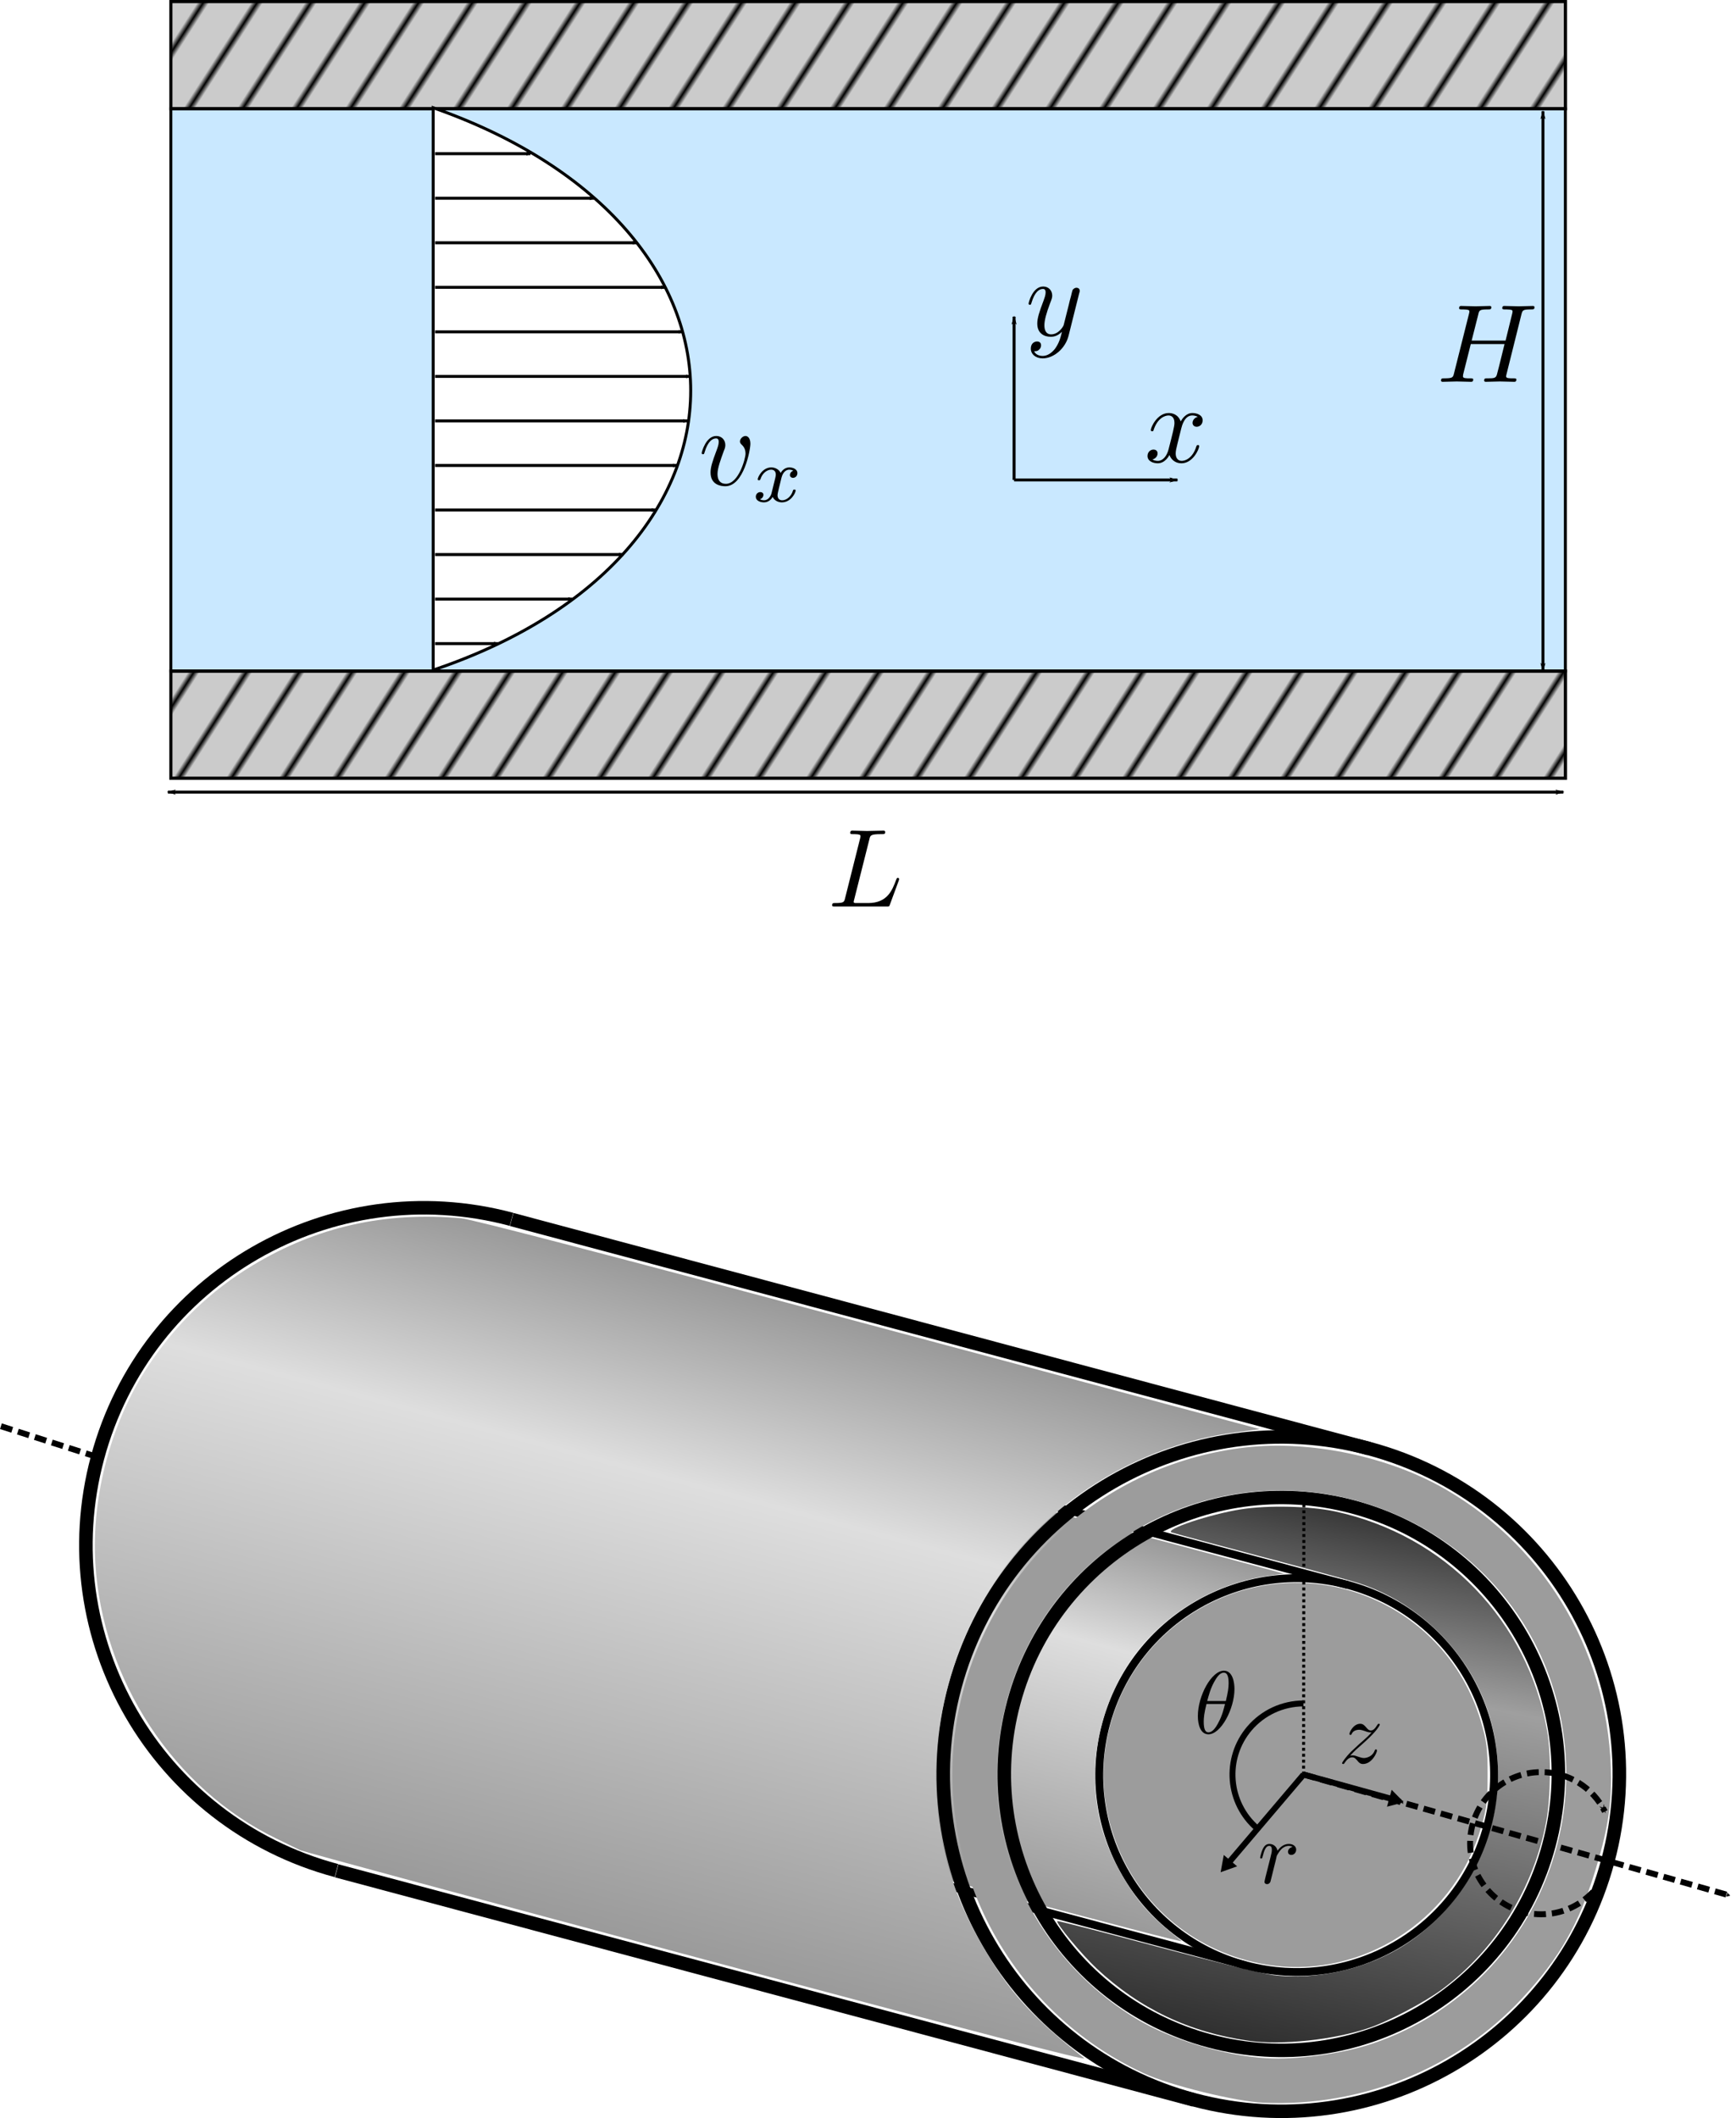 <ns0:svg xmlns:dc="http://purl.org/dc/elements/1.1/" xmlns:ns0="http://www.w3.org/2000/svg" xmlns:ns1="http://www.inkscape.org/namespaces/inkscape" xmlns:ns2="http://sodipodi.sourceforge.net/DTD/sodipodi-0.dtd" xmlns:ns3="http://www.w3.org/1999/xlink" xmlns:ns5="http://creativecommons.org/ns#" xmlns:ns7="http://www.iki.fi/pav/software/textext/" xmlns:rdf="http://www.w3.org/1999/02/22-rdf-syntax-ns#" height="713.396" id="svg2" preserveAspectRatio="xMidYMid meet" version="1.1" viewBox="0 0 584.671 713.396" width="584.671" ns2:docname="New document 1" ns1:version="0.48.3.1 r9886">
  <ns2:namedview bordercolor="#666666" borderopacity="1.0" fit-margin-bottom="0" fit-margin-left="0" fit-margin-right="0" fit-margin-top="0" id="base" pagecolor="#ffffff" showgrid="false" ns1:current-layer="layer1" ns1:cx="72.646292" ns1:cy="361.71919" ns1:document-units="px" ns1:pageopacity="0.0" ns1:pageshadow="2" ns1:window-height="977" ns1:window-maximized="1" ns1:window-width="1280" ns1:window-x="0" ns1:window-y="25" ns1:zoom="0.49497475" />
  <ns0:defs id="defs4">
    <ns0:pattern id="pattern4063" patternTransform="matrix(1.425,0.916,-73.394,114.159,-23.288,462.573)" ns1:collect="always" ns3:href="#pattern5371" />
    <ns0:pattern id="pattern4060" patternTransform="matrix(1.399,0.895,-72.985,114.137,-23.288,462.573)" ns1:collect="always" ns3:href="#pattern5373" />
    <ns0:marker id="TriangleOutL" orient="auto" refX="0" refY="0" style="overflow:visible" ns1:stockid="TriangleOutL">
      <ns0:path d="m 5.77,0 -8.65,5 0,-10 8.65,5 z" id="path3989" style="fill-rule:evenodd;stroke:#000000;stroke-width:1pt;marker-start:none" transform="scale(0.8,0.8)" ns1:connector-curvature="0" />
    </ns0:marker>
    <ns0:marker id="marker3531" orient="auto" refX="0" refY="0" style="overflow:visible" ns1:stockid="TriangleOutL">
      <ns0:path d="m 5.77,0 -8.65,5 0,-10 8.65,5 z" id="path3533" style="fill-rule:evenodd;stroke:#000000;stroke-width:1pt;marker-start:none" transform="scale(0.8,0.8)" ns1:connector-curvature="0" />
    </ns0:marker>
    <ns0:marker id="Arrow1Mend" orient="auto" refX="0" refY="0" style="overflow:visible" ns1:stockid="Arrow1Mend">
      <ns0:path d="M 0,0 5,-5 -12.5,0 5,5 0,0 z" id="path4435" style="fill-rule:evenodd;stroke:#000000;stroke-width:1pt;marker-start:none" transform="matrix(-0.4,0,0,-0.4,-4,0)" ns1:connector-curvature="0" />
    </ns0:marker>
    <ns0:marker id="TriangleOutS" orient="auto" refX="0" refY="0" style="overflow:visible" ns1:stockid="TriangleOutS">
      <ns0:path d="m 5.77,0 -8.65,5 0,-10 8.65,5 z" id="path3995" style="fill-rule:evenodd;stroke:#000000;stroke-width:1pt;marker-start:none" transform="scale(0.2,0.2)" ns1:connector-curvature="0" />
    </ns0:marker>
    <ns0:marker id="marker3539" orient="auto" refX="0" refY="0" style="overflow:visible" ns1:stockid="TriangleOutS">
      <ns0:path d="m 5.77,0 -8.65,5 0,-10 8.65,5 z" id="path3541" style="fill-rule:evenodd;stroke:#000000;stroke-width:1pt;marker-start:none" transform="scale(0.2,0.2)" ns1:connector-curvature="0" />
    </ns0:marker>
    <ns0:linearGradient id="linearGradient3829">
      <ns0:stop id="stop3831" offset="0" style="stop-color:#999999;stop-opacity:1;" />
      <ns0:stop id="stop3837" offset="0.7" style="stop-color:#dedede;stop-opacity:1;" />
      <ns0:stop id="stop3833" offset="1" style="stop-color:#999999;stop-opacity:1;" />
    </ns0:linearGradient>
    <ns0:linearGradient id="linearGradient3829-8">
      <ns0:stop id="stop3831-5" offset="0" style="stop-color:#999999;stop-opacity:1;" />
      <ns0:stop id="stop3837-6" offset="0.7" style="stop-color:#dedede;stop-opacity:1;" />
      <ns0:stop id="stop3833-1" offset="1" style="stop-color:#999999;stop-opacity:1;" />
    </ns0:linearGradient>
    <ns0:linearGradient gradientTransform="translate(5.522,173.771)" gradientUnits="userSpaceOnUse" id="linearGradient13688" x1="495.831" x2="530.973" y1="282.753" y2="103.101" ns1:collect="always" ns3:href="#linearGradient4516" />
    <ns0:linearGradient id="linearGradient4516">
      <ns0:stop id="stop4518" offset="0" style="stop-color:#303030;stop-opacity:1;" />
      <ns0:stop id="stop4520" offset="0.685" style="stop-color:#9f9f9f;stop-opacity:1;" />
      <ns0:stop id="stop4522" offset="1" style="stop-color:#343434;stop-opacity:1;" />
    </ns0:linearGradient>
    <ns0:marker id="TriangleOutL-1" orient="auto" refX="0" refY="0" style="overflow:visible" ns1:stockid="TriangleOutL">
      <ns0:path d="m 5.77,0 -8.65,5 0,-10 8.65,5 z" id="path3989-1" style="fill-rule:evenodd;stroke:#000000;stroke-width:1pt;marker-start:none" transform="scale(0.8,0.8)" ns1:connector-curvature="0" />
    </ns0:marker>
    <ns0:marker id="marker3605" orient="auto" refX="0" refY="0" style="overflow:visible" ns1:stockid="TriangleOutL">
      <ns0:path d="m 5.77,0 -8.65,5 0,-10 8.65,5 z" id="path3607" style="fill-rule:evenodd;stroke:#000000;stroke-width:1pt;marker-start:none" transform="scale(0.8,0.8)" ns1:connector-curvature="0" />
    </ns0:marker>
    <ns0:marker id="Arrow1Lstart" orient="auto" refX="0" refY="0" style="overflow:visible" ns1:stockid="Arrow1Lstart">
      <ns0:path d="M 0,0 5,-5 -12.5,0 5,5 0,0 z" id="path5427" style="fill-rule:evenodd;stroke:#000000;stroke-width:1pt;marker-start:none" transform="matrix(0.8,0,0,0.8,10,0)" ns1:connector-curvature="0" />
    </ns0:marker>
    <ns0:marker id="Arrow1Lend" orient="auto" refX="0" refY="0" style="overflow:visible" ns1:stockid="Arrow1Lend">
      <ns0:path d="M 0,0 5,-5 -12.5,0 5,5 0,0 z" id="path5430" style="fill-rule:evenodd;stroke:#000000;stroke-width:1pt;marker-start:none" transform="matrix(-0.8,0,0,-0.8,-10,0)" ns1:connector-curvature="0" />
    </ns0:marker>
    <ns0:marker id="marker3134" orient="auto" refX="0" refY="0" style="overflow:visible" ns1:stockid="Arrow1Lstart">
      <ns0:path d="M 0,0 5,-5 -12.5,0 5,5 0,0 z" id="path3136" style="fill-rule:evenodd;stroke:#000000;stroke-width:1pt;marker-start:none" transform="matrix(0.8,0,0,0.8,10,0)" ns1:connector-curvature="0" />
    </ns0:marker>
    <ns0:marker id="marker3138" orient="auto" refX="0" refY="0" style="overflow:visible" ns1:stockid="Arrow1Lend">
      <ns0:path d="M 0,0 5,-5 -12.5,0 5,5 0,0 z" id="path3140" style="fill-rule:evenodd;stroke:#000000;stroke-width:1pt;marker-start:none" transform="matrix(-0.8,0,0,-0.8,-10,0)" ns1:connector-curvature="0" />
    </ns0:marker>
    <ns0:marker id="marker3142" orient="auto" refX="0" refY="0" style="overflow:visible" ns1:stockid="Arrow1Lstart">
      <ns0:path d="M 0,0 5,-5 -12.5,0 5,5 0,0 z" id="path3144" style="fill-rule:evenodd;stroke:#000000;stroke-width:1pt;marker-start:none" transform="matrix(0.8,0,0,0.8,10,0)" ns1:connector-curvature="0" />
    </ns0:marker>
    <ns0:marker id="marker3146" orient="auto" refX="0" refY="0" style="overflow:visible" ns1:stockid="Arrow1Lstart">
      <ns0:path d="M 0,0 5,-5 -12.5,0 5,5 0,0 z" id="path3148" style="fill-rule:evenodd;stroke:#000000;stroke-width:1pt;marker-start:none" transform="matrix(0.8,0,0,0.8,10,0)" ns1:connector-curvature="0" />
    </ns0:marker>
    <ns0:marker id="Arrow2Mend" orient="auto" refX="0" refY="0" style="overflow:visible" ns1:stockid="Arrow2Mend">
      <ns0:path d="M 8.719,4.034 -2.207,0.016 8.719,-4.002 c -1.745,2.372 -1.735,5.617 -6e-7,8.035 z" id="path5454" style="font-size:12px;fill-rule:evenodd;stroke-width:0.625;stroke-linejoin:round" transform="scale(-0.6,-0.6)" ns1:connector-curvature="0" />
    </ns0:marker>
    <ns0:marker id="marker3152" orient="auto" refX="0" refY="0" style="overflow:visible" ns1:stockid="Arrow2Mend">
      <ns0:path d="M 8.719,4.034 -2.207,0.016 8.719,-4.002 c -1.745,2.372 -1.735,5.617 -6e-7,8.035 z" id="path3154" style="font-size:12px;fill-rule:evenodd;stroke-width:0.625;stroke-linejoin:round" transform="scale(-0.6,-0.6)" ns1:connector-curvature="0" />
    </ns0:marker>
    <ns0:marker id="marker3156" orient="auto" refX="0" refY="0" style="overflow:visible" ns1:stockid="Arrow2Mend">
      <ns0:path d="M 8.719,4.034 -2.207,0.016 8.719,-4.002 c -1.745,2.372 -1.735,5.617 -6e-7,8.035 z" id="path3158" style="font-size:12px;fill-rule:evenodd;stroke-width:0.625;stroke-linejoin:round" transform="scale(-0.6,-0.6)" ns1:connector-curvature="0" />
    </ns0:marker>
    <ns0:marker id="marker3160" orient="auto" refX="0" refY="0" style="overflow:visible" ns1:stockid="Arrow2Mend">
      <ns0:path d="M 8.719,4.034 -2.207,0.016 8.719,-4.002 c -1.745,2.372 -1.735,5.617 -6e-7,8.035 z" id="path3162" style="font-size:12px;fill-rule:evenodd;stroke-width:0.625;stroke-linejoin:round" transform="scale(-0.6,-0.6)" ns1:connector-curvature="0" />
    </ns0:marker>
    <ns0:marker id="marker3164" orient="auto" refX="0" refY="0" style="overflow:visible" ns1:stockid="Arrow2Mend">
      <ns0:path d="M 8.719,4.034 -2.207,0.016 8.719,-4.002 c -1.745,2.372 -1.735,5.617 -6e-7,8.035 z" id="path3166" style="font-size:12px;fill-rule:evenodd;stroke-width:0.625;stroke-linejoin:round" transform="scale(-0.6,-0.6)" ns1:connector-curvature="0" />
    </ns0:marker>
    <ns0:marker id="marker3168" orient="auto" refX="0" refY="0" style="overflow:visible" ns1:stockid="Arrow2Mend">
      <ns0:path d="M 8.719,4.034 -2.207,0.016 8.719,-4.002 c -1.745,2.372 -1.735,5.617 -6e-7,8.035 z" id="path3170" style="font-size:12px;fill-rule:evenodd;stroke-width:0.625;stroke-linejoin:round" transform="scale(-0.6,-0.6)" ns1:connector-curvature="0" />
    </ns0:marker>
    <ns0:marker id="marker3172" orient="auto" refX="0" refY="0" style="overflow:visible" ns1:stockid="Arrow2Mend">
      <ns0:path d="M 8.719,4.034 -2.207,0.016 8.719,-4.002 c -1.745,2.372 -1.735,5.617 -6e-7,8.035 z" id="path3174" style="font-size:12px;fill-rule:evenodd;stroke-width:0.625;stroke-linejoin:round" transform="scale(-0.6,-0.6)" ns1:connector-curvature="0" />
    </ns0:marker>
    <ns0:marker id="marker3176" orient="auto" refX="0" refY="0" style="overflow:visible" ns1:stockid="Arrow2Mend">
      <ns0:path d="M 8.719,4.034 -2.207,0.016 8.719,-4.002 c -1.745,2.372 -1.735,5.617 -6e-7,8.035 z" id="path3178" style="font-size:12px;fill-rule:evenodd;stroke-width:0.625;stroke-linejoin:round" transform="scale(-0.6,-0.6)" ns1:connector-curvature="0" />
    </ns0:marker>
    <ns0:marker id="marker3180" orient="auto" refX="0" refY="0" style="overflow:visible" ns1:stockid="Arrow2Mend">
      <ns0:path d="M 8.719,4.034 -2.207,0.016 8.719,-4.002 c -1.745,2.372 -1.735,5.617 -6e-7,8.035 z" id="path3182" style="font-size:12px;fill-rule:evenodd;stroke-width:0.625;stroke-linejoin:round" transform="scale(-0.6,-0.6)" ns1:connector-curvature="0" />
    </ns0:marker>
    <ns0:marker id="marker3184" orient="auto" refX="0" refY="0" style="overflow:visible" ns1:stockid="Arrow2Mend">
      <ns0:path d="M 8.719,4.034 -2.207,0.016 8.719,-4.002 c -1.745,2.372 -1.735,5.617 -6e-7,8.035 z" id="path3186" style="font-size:12px;fill-rule:evenodd;stroke-width:0.625;stroke-linejoin:round" transform="scale(-0.6,-0.6)" ns1:connector-curvature="0" />
    </ns0:marker>
    <ns0:marker id="marker3188" orient="auto" refX="0" refY="0" style="overflow:visible" ns1:stockid="Arrow2Mend">
      <ns0:path d="M 8.719,4.034 -2.207,0.016 8.719,-4.002 c -1.745,2.372 -1.735,5.617 -6e-7,8.035 z" id="path3190" style="font-size:12px;fill-rule:evenodd;stroke-width:0.625;stroke-linejoin:round" transform="scale(-0.6,-0.6)" ns1:connector-curvature="0" />
    </ns0:marker>
    <ns0:marker id="marker3192" orient="auto" refX="0" refY="0" style="overflow:visible" ns1:stockid="Arrow2Mend">
      <ns0:path d="M 8.719,4.034 -2.207,0.016 8.719,-4.002 c -1.745,2.372 -1.735,5.617 -6e-7,8.035 z" id="path3194" style="font-size:12px;fill-rule:evenodd;stroke-width:0.625;stroke-linejoin:round" transform="scale(-0.6,-0.6)" ns1:connector-curvature="0" />
    </ns0:marker>
    <ns0:pattern id="pattern5373" patternTransform="matrix(1.399,0.895,-72.985,114.137,-116.764,139.325)" ns1:collect="always" ns3:href="#Strips1_8" />
    <ns0:pattern height="1" id="Strips1_8" patternTransform="translate(0,0) scale(10,10)" patternUnits="userSpaceOnUse" width="9" ns1:collect="always" ns1:stockid="Stripes 1:8">
      <ns0:rect height="2" id="rect5053" style="fill:black;stroke:none" width="1" x="0" y="-0.5" />
    </ns0:pattern>
    <ns0:pattern id="pattern5371" patternTransform="matrix(1.425,0.916,-73.394,114.159,-116.764,139.325)" ns1:collect="always" ns3:href="#Strips1_8" />
    <ns0:linearGradient gradientTransform="translate(-1.367,275.088)" gradientUnits="userSpaceOnUse" id="linearGradient3991" x1="495.831" x2="530.973" y1="282.753" y2="103.101" ns1:collect="always" ns3:href="#linearGradient4516" />
    <ns0:linearGradient gradientTransform="matrix(1.175,0.314,-0.315,1.172,52.35,-150.131)" gradientUnits="userSpaceOnUse" id="linearGradient3993" x1="363.698" x2="363.698" y1="320.934" y2="136.363" ns1:collect="always" ns3:href="#linearGradient3829-8" />
    <ns0:linearGradient gradientTransform="matrix(1.175,0.314,-0.315,1.172,-23.11,41.185)" gradientUnits="userSpaceOnUse" id="linearGradient3995" x1="363.698" x2="363.698" y1="320.934" y2="136.363" ns1:collect="always" ns3:href="#linearGradient3829" />
  </ns0:defs>
  <ns0:g id="layer1" transform="translate(-80.177,-131.163)" ns1:groupmode="layer" ns1:label="Layer 1">
    <ns0:use height="308.852" id="use4698-3" style="fill:#000000;fill-opacity:1" transform="matrix(3,0,0,3,-264.307,-149.763)" width="947.663" x="223.432" y="134.765" ns3:href="#textext-e2be2494-0" />
    <ns0:g id="g3873" transform="translate(6.333,260.619)">
      <ns0:path d="M 494.464,557.84 C 474.375,554.979 457.73,547.075 443.183,533.49 c -5.003,-4.673 -13.864,-15.36 -13.241,-15.972 0.157,-0.155 15.209,3.706 33.448,8.578 18.239,4.873 35.917,9.208 39.286,9.634 14.545,1.84 31.943,-2.174 44.338,-10.229 31.605,-20.539 40.869,-62.807 20.578,-93.89 -8.635,-13.227 -21.65,-23.244 -36.293,-27.933 -2.554,-0.818 -17.5,-4.895 -33.214,-9.061 -15.714,-4.166 -29.054,-7.755 -29.643,-7.977 -2.599,-0.978 12.949,-6.154 23.439,-7.803 9.007,-1.416 23.103,-1.094 31.561,0.72 37.073,7.954 64.869,36.722 71.479,73.977 1.373,7.738 1.194,22.524 -0.372,30.714 -4.279,22.379 -17.079,42.932 -35.035,56.256 -5.832,4.328 -17.996,10.75 -24.643,13.01 -11.758,3.999 -29.418,5.888 -40.407,4.323 l 0,0 z" id="path4506" style="fill:url(#linearGradient3991);fill-opacity:1;stroke:none" ns1:connector-curvature="0" />
      <ns0:path d="m 502.732,532.52 c -23.646,-2.978 -43.741,-18.299 -52.459,-39.997 -5.787,-14.403 -6.347,-29.239 -1.657,-43.943 5.395,-16.916 17.542,-30.807 33.759,-38.607 15.286,-7.351 33.078,-8.362 49.115,-2.79 19.973,6.939 35.052,22.732 41.077,43.018 1.994,6.713 2.293,9.1 2.284,18.214 -0.01,9.539 -0.427,12.314 -3.04,20.225 -9.556,28.932 -39.042,47.661 -69.079,43.879 z" id="path4524" style="fill:#9c9c9c;fill-opacity:1;stroke:none" ns1:connector-curvature="0" />
      <ns0:g id="g3302-1" transform="matrix(0.584,0,0,0.584,171.341,306.764)">
        <ns0:path d="m 485.714,225.934 c 0,51.678 -41.893,93.571 -93.571,93.571 -51.678,0 -93.571,-41.893 -93.571,-93.571 0,-51.678 41.893,-93.571 93.571,-93.571 51.678,0 93.571,41.893 93.571,93.571 z" id="path2985-5" style="fill:none;stroke:#000000;stroke-width:3.75;stroke-miterlimit:4;stroke-dasharray:none;stroke-dashoffset:0" transform="matrix(1.175,0.314,-0.315,1.172,191.238,-111.216)" ns2:cx="392.14285" ns2:cy="225.93361" ns2:rx="93.571426" ns2:ry="93.571426" ns2:type="arc" />
        <ns0:path d="m 392.143,319.505 c -51.678,0 -93.571,-41.893 -93.571,-93.571 0,-51.678 41.893,-93.571 93.571,-93.571 0,0 0,0 0,0" id="path2985-8-8" style="fill:none;stroke:#000000;stroke-width:3.75;stroke-miterlimit:4;stroke-dasharray:none;stroke-dashoffset:0" transform="matrix(1.175,0.314,-0.315,1.172,-97.509,-188.389)" ns2:cx="392.14285" ns2:cy="225.93361" ns2:end="4.712389" ns2:open="true" ns2:rx="93.571426" ns2:ry="93.571426" ns2:start="1.5707963" ns2:type="arc" />
        <ns0:path d="m 262.706,309.282 288.747,77.173" id="path3039-4" style="fill:none;stroke:#000000;stroke-width:4.556;stroke-linecap:butt;stroke-linejoin:miter;stroke-miterlimit:4;stroke-opacity:1;stroke-dasharray:none" ns1:connector-curvature="0" />
        <ns0:path d="M 321.633,89.922 610.38,167.096" id="path3041-8" style="fill:none;stroke:#000000;stroke-width:4.556;stroke-linecap:butt;stroke-linejoin:miter;stroke-miterlimit:4;stroke-opacity:1;stroke-dasharray:none" ns1:connector-curvature="0" />
        <ns0:path d="m 250.344,302.312 c -0.871,-0.442 -4.437,-2.186 -7.925,-3.875 -34.59,-16.75 -58.625,-53.285 -61.007,-92.737 -1.363,-22.575 5.382,-47.722 17.825,-66.459 9.455,-14.237 20.9,-25.26 35.17,-33.874 21.495,-12.975 44.522,-18.158 70.337,-15.831 3.426,0.309 50.376,12.55 137.043,35.732 l 131.831,35.262 -8.426,1.123 c -26.427,3.523 -51.407,16.48 -69.893,36.255 -20.628,22.066 -32.468,55.118 -30.635,85.515 1.142,18.938 5.73,34.059 15.443,50.901 9.118,15.81 16.6,24.106 34.347,38.079 1.335,1.051 -35.276,-8.475 -130.335,-33.912 C 311.413,319.035 251.215,302.755 250.344,302.312 l 0,0 z" id="path3827-1" style="fill:url(#linearGradient3993);fill-opacity:1;stroke:none" ns1:connector-curvature="0" />
      </ns0:g>
      <ns0:path d="m 485.714,225.934 c 0,51.678 -41.893,93.571 -93.571,93.571 -51.678,0 -93.571,-41.893 -93.571,-93.571 0,-51.678 41.893,-93.571 93.571,-93.571 51.678,0 93.571,41.893 93.571,93.571 z" id="path2985" style="fill:none;stroke:#000000;stroke-width:3.75;stroke-miterlimit:4;stroke-dasharray:none;stroke-dashoffset:0" transform="matrix(1.175,0.314,-0.315,1.172,115.777,80.1)" ns2:cx="392.14285" ns2:cy="225.93361" ns2:rx="93.571426" ns2:ry="93.571426" ns2:type="arc" />
      <ns0:path d="m 485.714,225.934 c 0,51.678 -41.893,93.571 -93.571,93.571 -51.678,0 -93.571,-41.893 -93.571,-93.571 0,-51.678 41.893,-93.571 93.571,-93.571 51.678,0 93.571,41.893 93.571,93.571 z" id="path2985-7" style="fill:none;stroke:#000000;stroke-width:4.575;stroke-miterlimit:4;stroke-dasharray:none;stroke-dashoffset:0" transform="matrix(0.963,0.257,-0.258,0.961,186.042,150.061)" ns2:cx="392.14285" ns2:cy="225.93361" ns2:rx="93.571426" ns2:ry="93.571426" ns2:type="arc" />
      <ns0:path d="m 392.143,319.505 c -51.678,0 -93.571,-41.893 -93.571,-93.571 0,-51.678 41.893,-93.571 93.571,-93.571 0,0 0,0 0,0" id="path2985-8" style="fill:none;stroke:#000000;stroke-width:3.75;stroke-miterlimit:4;stroke-dasharray:none;stroke-dashoffset:0" transform="matrix(1.175,0.314,-0.315,1.172,-172.97,2.927)" ns2:cx="392.14285" ns2:cy="225.93361" ns2:end="4.712389" ns2:open="true" ns2:rx="93.571426" ns2:ry="93.571426" ns2:start="1.5707963" ns2:type="arc" />
      <ns0:path d="M 187.245,500.598 475.992,577.771" id="path3039" style="fill:none;stroke:#000000;stroke-width:4.556;stroke-linecap:butt;stroke-linejoin:miter;stroke-miterlimit:4;stroke-opacity:1;stroke-dasharray:none" ns1:connector-curvature="0" />
      <ns0:path d="m 246.172,281.239 288.747,77.173" id="path3041" style="fill:none;stroke:#000000;stroke-width:4.556;stroke-linecap:butt;stroke-linejoin:miter;stroke-miterlimit:4;stroke-opacity:1;stroke-dasharray:none" ns1:connector-curvature="0" />
      <ns0:path d="m 174.883,493.628 c -0.871,-0.442 -4.437,-2.186 -7.925,-3.875 -34.59,-16.75 -58.625,-53.285 -61.007,-92.737 -1.363,-22.575 5.382,-47.722 17.825,-66.459 9.455,-14.237 20.9,-25.26 35.17,-33.874 21.495,-12.975 44.522,-18.158 70.337,-15.831 3.426,0.309 50.376,12.55 137.043,35.732 l 131.831,35.262 -8.426,1.123 c -26.427,3.523 -51.407,16.48 -69.893,36.255 -20.628,22.066 -32.468,55.118 -30.635,85.515 1.142,18.938 5.73,34.059 15.443,50.901 9.118,15.81 16.6,24.106 34.347,38.079 1.335,1.051 -35.276,-8.475 -130.335,-33.912 -72.705,-19.456 -132.904,-35.736 -133.775,-36.179 l 0,0 z" id="path3827" style="fill:url(#linearGradient3995);fill-opacity:1;stroke:none" ns1:connector-curvature="0" />
      <ns0:path d="m 459.07,568.782 c -48.896,-22.665 -74.636,-77.454 -60.721,-129.252 11.802,-43.935 49.423,-76.243 94.906,-81.503 21.888,-2.531 48.484,3.061 67.671,14.23 34.512,20.089 55.444,56.79 55.487,97.288 0.011,10.133 -1.382,18.258 -5.329,31.09 -5.537,18.001 -12,29.29 -24.494,42.783 -21.913,23.664 -54.14,36.727 -87.094,35.302 -9.403,-0.407 -31.678,-5.882 -40.426,-9.937 l 0,0 z m 41.309,-5.069 c 10.077,0.62 25.564,-1.507 35.623,-4.891 50.217,-16.895 77.141,-71.167 60.336,-121.624 -16.466,-49.44 -71.737,-76.537 -121.776,-59.702 -41.87,14.087 -68.383,54.994 -64.607,99.684 2.492,29.489 20.007,57.118 46.349,73.11 11.646,7.07 29.579,12.532 44.075,13.423 z" id="path3839" style="fill:#9c9c9c;fill-opacity:1;stroke:none" ns1:connector-curvature="0" />
      <ns0:path d="m 512.879,468.173 142.93,40.579" id="path3841" style="fill:none;stroke:#000000;stroke-width:2;stroke-linecap:butt;stroke-linejoin:miter;stroke-miterlimit:4;stroke-opacity:1;stroke-dasharray:4, 2;stroke-dashoffset:0;marker-end:url(#TriangleOutS)" ns2:nodetypes="cc" ns1:connector-curvature="0" />
      <ns0:path d="m 74.149,350.867 32.662,10.435" id="path3841-7" style="fill:none;stroke:#000000;stroke-width:2;stroke-linecap:butt;stroke-linejoin:miter;stroke-miterlimit:4;stroke-opacity:1;stroke-dasharray:4, 2;stroke-dashoffset:0;marker-end:url(#TriangleOutS)" ns2:nodetypes="cc" ns1:connector-curvature="0" />
      <ns0:path d="m 696.705,292.225 c 0,13.223 -10.72,23.943 -23.943,23.943 -13.223,0 -23.943,-10.72 -23.943,-23.943 0,-13.223 10.72,-23.943 23.943,-23.943 9.087,0 17.391,5.144 21.438,13.28" id="path4229" style="fill:none;stroke:#000000;stroke-width:2;stroke-miterlimit:4;stroke-dasharray:4, 2;stroke-dashoffset:0;marker-end:url(#Arrow1Mend)" transform="translate(-79.855,199.067)" ns2:cx="672.7616" ns2:cy="292.22458" ns2:end="5.8216048" ns2:open="true" ns2:rx="23.943226" ns2:ry="23.943226" ns2:start="0" ns2:type="arc" />
      <ns0:g id="g4458" transform="matrix(3,0,0,3,-172.935,100.464)" ns7:preamble="/home/mjki2mb2/inkscape_preamble.tex" ns7:text="$r$">
        <ns0:defs id="defs4460">
          <ns0:g id="g4462">
            <ns0:symbol id="textext-3ba71578-0" overflow="visible" style="overflow:visible">
              <ns0:path d="m 0.875,-0.594 c -0.031,0.156 -0.094,0.391 -0.094,0.438 0,0.172 0.141,0.266 0.297,0.266 0.125,0 0.297,-0.078 0.375,-0.281 C 1.469,-0.203 1.797,-1.562 1.844,-1.75 c 0.078,-0.328 0.266,-1.016 0.312,-1.297 0.047,-0.125 0.328,-0.594 0.562,-0.812 0.078,-0.062 0.375,-0.328 0.797,-0.328 0.266,0 0.406,0.125 0.422,0.125 -0.297,0.047 -0.516,0.281 -0.516,0.547 0,0.156 0.109,0.344 0.375,0.344 0.266,0 0.547,-0.234 0.547,-0.594 0,-0.344 -0.312,-0.641 -0.828,-0.641 C 2.875,-4.406 2.438,-3.922 2.25,-3.641 2.156,-4.094 1.797,-4.406 1.328,-4.406 0.875,-4.406 0.688,-4.016 0.594,-3.844 0.422,-3.5 0.297,-2.906 0.297,-2.875 c 0,0.109 0.094,0.109 0.109,0.109 0.109,0 0.109,-0.016 0.172,-0.234 0.172,-0.703 0.375,-1.188 0.734,-1.188 0.156,0 0.297,0.078 0.297,0.453 0,0.219 -0.031,0.328 -0.156,0.844 z m 0,0" id="path4465" style="stroke:none" ns1:connector-curvature="0" />
            </ns0:symbol>
          </ns0:g>
        </ns0:defs>
        <ns0:g id="textext-3ba71578-1">
          <ns0:g id="g4468" style="fill:#000000;fill-opacity:1">
            <ns0:use height="308.852" id="use4470" width="947.663" x="223.432" y="134.765" ns3:href="#textext-3ba71578-0" />
          </ns0:g>
        </ns0:g>
      </ns0:g>
      <ns0:g id="g3520" transform="translate(-4.343,101.214)">
        <ns0:path d="m 517.222,366.959 -25.728,30.298" id="path4372" style="fill:none;stroke:#000000;stroke-width:2;stroke-linecap:butt;stroke-linejoin:miter;stroke-miterlimit:4;stroke-opacity:1;stroke-dasharray:none;marker-start:none;marker-end:url(#TriangleOutL)" ns2:nodetypes="cc" ns1:connector-curvature="0" />
        <ns0:path d="m 517.222,366.959 30.521,8.441" id="path4374" style="fill:none;stroke:#000000;stroke-width:2;stroke-linecap:butt;stroke-linejoin:miter;stroke-miterlimit:4;stroke-opacity:1;stroke-dasharray:none;marker-end:url(#TriangleOutL)" ns2:nodetypes="cc" ns1:connector-curvature="0" />
        <ns0:use height="254.535" id="use5410" style="fill:#000000;fill-opacity:1" transform="matrix(3,0,0,3,-118.673,-36.442)" width="474.905" x="223.432" y="134.765" ns3:href="#textext-19d45346-0" />
        <ns0:use height="308.852" id="use4698" style="fill:#000000;fill-opacity:1" transform="matrix(3,0,0,3,-186.135,-54.192)" width="947.663" x="223.432" y="134.765" ns3:href="#textext-e2be2494-0" />
        <ns0:path d="m 657.22,310.438 c -10.059,-8.583 -11.255,-23.696 -2.672,-33.755 4.541,-5.321 11.182,-8.391 18.177,-8.401" id="path4229-4" style="fill:none;stroke:#000000;stroke-width:2;stroke-miterlimit:4;stroke-dasharray:none;stroke-dashoffset:0;marker-start:none;marker-end:none" transform="translate(-155.54,74.734)" ns2:cx="672.7616" ns2:cy="292.22458" ns2:end="4.7108679" ns2:open="true" ns2:rx="23.943226" ns2:ry="23.943226" ns2:start="2.2772099" ns2:type="arc" />
        <ns0:path d="m 517.222,366.959 0.099,-93.144" id="path4834" style="fill:none;stroke:#000000;stroke-width:1;stroke-linecap:butt;stroke-linejoin:miter;stroke-miterlimit:4;stroke-opacity:1;stroke-dasharray:1, 1;stroke-dashoffset:0" ns1:connector-curvature="0" />
      </ns0:g>
      <ns0:g id="g3211" transform="matrix(3,0,0,3,-194.286,50)" ns7:preamble="/home/mjki2mb2/inkscape_preamble.tex" ns7:text="$\\theta$">
        <ns0:defs id="defs3213">
          <ns0:g id="g3215">
            <ns0:symbol id="textext-0f32b0d2-0" overflow="visible" style="overflow:visible">
              <ns0:path d="m 4.531,-4.984 c 0,-0.656 -0.172,-2.047 -1.188,-2.047 -1.391,0 -2.922,2.812 -2.922,5.094 0,0.938 0.281,2.047 1.188,2.047 1.406,0 2.922,-2.859 2.922,-5.094 z M 1.469,-3.625 C 1.641,-4.25 1.844,-5.047 2.25,-5.766 2.516,-6.25 2.875,-6.812 3.328,-6.812 c 0.484,0 0.547,0.641 0.547,1.203 0,0.5 -0.078,1 -0.312,1.984 z m 2,0.328 C 3.359,-2.844 3.156,-2 2.766,-1.281 c -0.344,0.688 -0.719,1.172 -1.156,1.172 -0.328,0 -0.531,-0.297 -0.531,-1.219 0,-0.422 0.062,-1 0.312,-1.969 z m 0,0" id="path3218" style="stroke:none" ns1:connector-curvature="0" />
            </ns0:symbol>
          </ns0:g>
        </ns0:defs>
        <ns0:g id="textext-0f32b0d2-1">
          <ns0:g id="g3221" style="fill:#000000;fill-opacity:1">
            <ns0:use height="1052.362" id="use3223" width="744.094" x="223.432" y="134.765" ns3:href="#textext-0f32b0d2-0" />
          </ns0:g>
        </ns0:g>
      </ns0:g>
      <ns0:g id="g3551" transform="matrix(3,0,0,3,-145.714,60)" ns7:preamble="/home/mjki2mb2/inkscape_preamble.tex" ns7:text="$z$">
        <ns0:defs id="defs3553">
          <ns0:g id="g3555">
            <ns0:symbol id="textext-e837807c-0" overflow="visible" style="overflow:visible">
              <ns0:path d="m 1.328,-0.828 c 0.531,-0.578 0.828,-0.828 1.188,-1.141 0,0 0.609,-0.531 0.969,-0.891 C 4.438,-3.781 4.656,-4.266 4.656,-4.312 c 0,-0.094 -0.094,-0.094 -0.109,-0.094 -0.078,0 -0.094,0.016 -0.156,0.109 -0.297,0.484 -0.5,0.641 -0.734,0.641 -0.25,0 -0.359,-0.156 -0.516,-0.328 -0.188,-0.219 -0.359,-0.422 -0.688,-0.422 -0.75,0 -1.203,0.922 -1.203,1.141 0,0.047 0.031,0.109 0.109,0.109 0.094,0 0.109,-0.047 0.141,-0.109 0.188,-0.469 0.766,-0.469 0.844,-0.469 0.203,0 0.391,0.062 0.625,0.141 0.406,0.156 0.516,0.156 0.766,0.156 -0.359,0.422 -1.188,1.141 -1.375,1.297 l -0.906,0.844 C 0.781,-0.625 0.422,-0.062 0.422,0.016 c 0,0.094 0.109,0.094 0.125,0.094 0.078,0 0.094,-0.016 0.156,-0.125 0.234,-0.359 0.531,-0.625 0.859,-0.625 0.219,0 0.328,0.094 0.578,0.375 0.156,0.219 0.344,0.375 0.625,0.375 1,0 1.578,-1.266 1.578,-1.531 0,-0.047 -0.047,-0.109 -0.125,-0.109 -0.094,0 -0.109,0.062 -0.141,0.141 C 3.844,-0.75 3.203,-0.562 2.875,-0.562 c -0.188,0 -0.375,-0.062 -0.578,-0.125 -0.344,-0.125 -0.5,-0.172 -0.703,-0.172 -0.016,0 -0.172,0 -0.266,0.031 z m 0,0" id="path3558" style="stroke:none" ns1:connector-curvature="0" />
            </ns0:symbol>
          </ns0:g>
        </ns0:defs>
        <ns0:g id="textext-e837807c-1">
          <ns0:g id="g3561" style="fill:#000000;fill-opacity:1">
            <ns0:use height="1052.362" id="use3563" width="744.094" x="223.432" y="134.765" ns3:href="#textext-e837807c-0" />
          </ns0:g>
        </ns0:g>
      </ns0:g>
    </ns0:g>
    <ns0:g id="g5751" transform="translate(0,-64.65)">
      <ns0:rect height="36.128" id="rect3158-6" style="fill:#cbcbcb;fill-opacity:1;stroke:#000000;stroke-width:1;stroke-miterlimit:4;stroke-opacity:1;stroke-dasharray:none;stroke-dashoffset:0" width="469.665" x="137.717" y="196.325" />
      <ns0:rect height="36.128" id="rect3158-8-4" style="fill:#cbcbcb;fill-opacity:1;stroke:#000000;stroke-width:1;stroke-miterlimit:4;stroke-opacity:1;stroke-dasharray:none;stroke-dashoffset:0" width="469.665" x="137.717" y="421.8" />
      <ns0:path d="m 137.717,232.453 0,189.347 469.665,0 0,-189.347 z" id="path5377" style="fill:#c9e8ff;fill-opacity:1;stroke:#000000;stroke-width:1px;stroke-linecap:butt;stroke-linejoin:miter;stroke-opacity:1" ns1:connector-curvature="0" />
      <ns0:rect height="36.128" id="rect3158" style="fill:url(#pattern4063);fill-opacity:1;stroke:#000000;stroke-width:1;stroke-miterlimit:4;stroke-opacity:1;stroke-dasharray:none;stroke-dashoffset:0" width="469.665" x="137.717" y="196.325" />
      <ns0:rect height="36.128" id="rect3158-8" style="fill:url(#pattern4060);fill-opacity:1;stroke:#000000;stroke-width:1;stroke-miterlimit:4;stroke-opacity:1;stroke-dasharray:none;stroke-dashoffset:0" width="469.665" x="137.717" y="421.8" />
      <ns0:path d="m 226.067,232.1 c 115.645,40.473 115.645,150.473 0,189.377 z" id="path5396" style="fill:#ffffff;fill-opacity:1;stroke:#000000;stroke-width:1px;stroke-linecap:butt;stroke-linejoin:miter;stroke-opacity:1" ns2:nodetypes="cc" ns1:connector-curvature="0" />
      <ns0:path d="m 226.712,247.573 32.121,0" id="path5400" style="fill:none;stroke:#000000;stroke-width:1px;stroke-linecap:butt;stroke-linejoin:miter;stroke-opacity:1;marker-end:url(#Arrow2Mend)" ns1:connector-curvature="0" />
      <ns0:path d="m 226.712,262.573 53.471,0" id="path5402" style="fill:none;stroke:#000000;stroke-width:1px;stroke-linecap:butt;stroke-linejoin:miter;stroke-opacity:1;marker-end:url(#Arrow2Mend)" ns2:nodetypes="cc" ns1:connector-curvature="0" />
      <ns0:path d="m 226.712,277.573 67.916,0" id="path5404" style="fill:none;stroke:#000000;stroke-width:1px;stroke-linecap:butt;stroke-linejoin:miter;stroke-opacity:1;marker-end:url(#Arrow2Mend)" ns2:nodetypes="cc" ns1:connector-curvature="0" />
      <ns0:path d="m 226.712,292.573 77.499,0" id="path5406" style="fill:none;stroke:#000000;stroke-width:1px;stroke-linecap:butt;stroke-linejoin:miter;stroke-opacity:1;marker-end:url(#Arrow2Mend)" ns2:nodetypes="cc" ns1:connector-curvature="0" />
      <ns0:path d="m 226.712,307.573 83.473,0" id="path5408" style="fill:none;stroke:#000000;stroke-width:1px;stroke-linecap:butt;stroke-linejoin:miter;stroke-opacity:1;marker-end:url(#Arrow2Mend)" ns2:nodetypes="cc" ns1:connector-curvature="0" />
      <ns0:path d="m 226.712,322.573 85.972,0" id="path5410" style="fill:none;stroke:#000000;stroke-width:1px;stroke-linecap:butt;stroke-linejoin:miter;stroke-opacity:1;marker-end:url(#Arrow2Mend)" ns2:nodetypes="cc" ns1:connector-curvature="0" />
      <ns0:path d="m 226.712,337.573 85,0" id="path5412" style="fill:none;stroke:#000000;stroke-width:1px;stroke-linecap:butt;stroke-linejoin:miter;stroke-opacity:1;marker-end:url(#Arrow2Mend)" ns1:connector-curvature="0" />
      <ns0:path d="m 226.712,352.573 81.527,0" id="path5414" style="fill:none;stroke:#000000;stroke-width:1px;stroke-linecap:butt;stroke-linejoin:miter;stroke-opacity:1;marker-end:url(#Arrow2Mend)" ns2:nodetypes="cc" ns1:connector-curvature="0" />
      <ns0:path d="m 226.712,367.573 74.306,0" id="path5416" style="fill:none;stroke:#000000;stroke-width:1px;stroke-linecap:butt;stroke-linejoin:miter;stroke-opacity:1;marker-end:url(#Arrow2Mend)" ns2:nodetypes="cc" ns1:connector-curvature="0" />
      <ns0:path d="m 226.712,382.573 63.334,0" id="path5418" style="fill:none;stroke:#000000;stroke-width:1px;stroke-linecap:butt;stroke-linejoin:miter;stroke-opacity:1;marker-end:url(#Arrow2Mend)" ns2:nodetypes="cc" ns1:connector-curvature="0" />
      <ns0:path d="m 226.712,397.573 46.25,0" id="path5420" style="fill:none;stroke:#000000;stroke-width:1px;stroke-linecap:butt;stroke-linejoin:miter;stroke-opacity:1;marker-end:url(#Arrow2Mend)" ns2:nodetypes="cc" ns1:connector-curvature="0" />
      <ns0:path d="m 226.712,412.573 21.25,0" id="path5422" style="fill:none;stroke:#000000;stroke-width:1px;stroke-linecap:butt;stroke-linejoin:miter;stroke-opacity:1;marker-end:url(#Arrow2Mend)" ns2:nodetypes="cc" ns1:connector-curvature="0" />
      <ns0:g id="g7160" transform="matrix(3.75,0,0,3.75,-522.486,-146.203)" ns7:preamble="" ns7:text="$v_x$">
        <ns0:defs id="defs7162">
          <ns0:g id="g7164">
            <ns0:symbol id="textext-9c562638-0" overflow="visible" style="overflow:visible">
              <ns0:path d="m 4.672,-3.703 c 0,-0.547 -0.266,-0.703 -0.438,-0.703 -0.25,0 -0.5,0.266 -0.5,0.484 0,0.125 0.047,0.188 0.156,0.297 0.219,0.203 0.344,0.453 0.344,0.812 0,0.422 -0.609,2.703 -1.766,2.703 -0.516,0 -0.75,-0.344 -0.75,-0.875 0,-0.547 0.281,-1.281 0.578,-2.109 0.078,-0.172 0.125,-0.312 0.125,-0.5 0,-0.438 -0.312,-0.812 -0.812,-0.812 -0.938,0 -1.312,1.453 -1.312,1.531 0,0.109 0.094,0.109 0.109,0.109 0.109,0 0.109,-0.031 0.156,-0.188 0.297,-1 0.719,-1.234 1.016,-1.234 0.078,0 0.25,0 0.25,0.312 0,0.25 -0.109,0.531 -0.172,0.703 -0.438,1.156 -0.562,1.609 -0.562,2.047 0,1.078 0.875,1.234 1.328,1.234 1.672,0 2.25,-3.297 2.25,-3.812 z m 0,0" id="path7167" style="stroke:none" ns1:connector-curvature="0" />
            </ns0:symbol>
            <ns0:symbol id="textext-9c562638-1" overflow="visible" style="overflow:visible">
              <ns0:path d="M 1.734,-0.734 C 1.672,-0.5 1.438,-0.125 1.078,-0.125 c -0.016,0 -0.234,0 -0.375,-0.094 0.281,-0.094 0.312,-0.344 0.312,-0.391 0,-0.156 -0.125,-0.25 -0.281,-0.25 -0.203,0 -0.406,0.156 -0.406,0.422 0,0.344 0.391,0.5 0.734,0.5 0.328,0 0.609,-0.188 0.781,-0.484 C 2.016,-0.062 2.391,0.062 2.672,0.062 c 0.812,0 1.234,-0.859 1.234,-1.062 0,-0.094 -0.094,-0.094 -0.109,-0.094 -0.109,0 -0.109,0.047 -0.141,0.125 -0.141,0.484 -0.562,0.844 -0.953,0.844 -0.281,0 -0.422,-0.188 -0.422,-0.453 0,-0.188 0.172,-0.812 0.359,-1.594 C 2.781,-2.703 3.094,-2.875 3.328,-2.875 c 0.016,0 0.219,0 0.375,0.094 -0.219,0.062 -0.312,0.266 -0.312,0.391 0,0.141 0.125,0.25 0.281,0.25 0.156,0 0.391,-0.125 0.391,-0.422 0,-0.391 -0.453,-0.516 -0.719,-0.516 -0.359,0 -0.641,0.234 -0.781,0.5 -0.125,-0.281 -0.453,-0.5 -0.844,-0.5 C 0.938,-3.078 0.5,-2.219 0.5,-2 c 0,0.078 0.094,0.078 0.109,0.078 0.094,0 0.094,-0.016 0.141,-0.109 C 0.922,-2.578 1.359,-2.875 1.703,-2.875 1.938,-2.875 2.125,-2.75 2.125,-2.422 2.125,-2.281 2.031,-1.938 1.969,-1.688 z m 0,0" id="path7170" style="stroke:none" ns1:connector-curvature="0" />
            </ns0:symbol>
          </ns0:g>
        </ns0:defs>
        <ns0:g id="textext-9c562638-2">
          <ns0:g id="g7173" style="fill:#000000;fill-opacity:1">
            <ns0:use height="270" id="use7175" width="777.5" x="223.432" y="134.765" ns3:href="#textext-9c562638-0" />
          </ns0:g>
          <ns0:g id="g7177" style="fill:#000000;fill-opacity:1">
            <ns0:use height="270" id="use7179" width="777.5" x="228.261" y="136.259" ns3:href="#textext-9c562638-1" />
          </ns0:g>
        </ns0:g>
      </ns0:g>
      <ns0:g id="g8350" transform="matrix(1.25,0,0,-1.25,-63.288,477.448)">
        <ns0:path d="m 485,95 0,55" id="path7314" style="fill:none;stroke:#000000;stroke-width:1px;stroke-linecap:butt;stroke-linejoin:miter;stroke-opacity:1;marker-start:url(#Arrow1Lstart)" transform="matrix(0.8,0,0,-0.8,0,216)" ns1:connector-curvature="0" />
        <ns0:path d="m 432,96 -44,0" id="path7314-8" style="fill:none;stroke:#000000;stroke-width:0.8px;stroke-linecap:butt;stroke-linejoin:miter;stroke-opacity:1;marker-start:url(#Arrow1Lstart)" ns1:connector-curvature="0" />
        <ns0:g id="g7871" transform="matrix(3,0,0,-3,-279.286,539.19)" ns7:preamble="" ns7:text="$y$">
          <ns0:defs id="defs7873">
            <ns0:g id="g7875">
              <ns0:symbol id="textext-66f85253-0" overflow="visible" style="overflow:visible">
                <ns0:path d="m 4.844,-3.797 c 0.047,-0.141 0.047,-0.156 0.047,-0.234 0,-0.172 -0.141,-0.266 -0.297,-0.266 -0.094,0 -0.25,0.062 -0.344,0.203 -0.016,0.062 -0.109,0.359 -0.141,0.547 -0.078,0.25 -0.141,0.531 -0.203,0.797 l -0.453,1.797 c -0.031,0.141 -0.469,0.844 -1.125,0.844 -0.5,0 -0.609,-0.438 -0.609,-0.812 C 1.719,-1.375 1.891,-2 2.219,-2.875 2.375,-3.281 2.422,-3.391 2.422,-3.594 c 0,-0.438 -0.312,-0.812 -0.812,-0.812 -0.953,0 -1.312,1.453 -1.312,1.531 0,0.109 0.094,0.109 0.109,0.109 0.109,0 0.109,-0.031 0.156,-0.188 0.281,-0.938 0.672,-1.234 1.016,-1.234 0.078,0 0.25,0 0.25,0.312 0,0.25 -0.109,0.516 -0.172,0.703 -0.406,1.062 -0.578,1.625 -0.578,2.094 0,0.891 0.625,1.188 1.219,1.188 0.391,0 0.719,-0.172 1,-0.453 -0.125,0.516 -0.25,1.016 -0.641,1.547 -0.266,0.328 -0.641,0.625 -1.094,0.625 -0.141,0 -0.594,-0.031 -0.766,-0.422 0.156,0 0.297,0 0.422,-0.125 C 1.328,1.203 1.422,1.062 1.422,0.875 1.422,0.562 1.156,0.531 1.062,0.531 0.828,0.531 0.5,0.688 0.5,1.172 c 0,0.5 0.438,0.875 1.062,0.875 1.016,0 2.047,-0.906 2.328,-2.031 z m 0,0" id="path7878" style="stroke:none" ns1:connector-curvature="0" />
              </ns0:symbol>
            </ns0:g>
          </ns0:defs>
          <ns0:g id="textext-66f85253-1">
            <ns0:g id="g7881" style="fill:#000000;fill-opacity:1">
              <ns0:use height="270" id="use7883" width="777.5" x="223.432" y="134.765" ns3:href="#textext-66f85253-0" />
            </ns0:g>
          </ns0:g>
        </ns0:g>
        <ns0:g id="g8181" transform="matrix(3,0,0,-3,-247.242,505.104)" ns7:preamble="" ns7:text="$x$">
          <ns0:defs id="defs8183">
            <ns0:g id="g8185">
              <ns0:symbol id="textext-1741f7ce-0" overflow="visible" style="overflow:visible">
                <ns0:path d="M 3.328,-3.016 C 3.391,-3.266 3.625,-4.188 4.312,-4.188 c 0.047,0 0.297,0 0.5,0.125 C 4.531,-4 4.344,-3.766 4.344,-3.516 c 0,0.156 0.109,0.344 0.375,0.344 0.219,0 0.531,-0.172 0.531,-0.578 0,-0.516 -0.578,-0.656 -0.922,-0.656 -0.578,0 -0.922,0.531 -1.047,0.75 -0.25,-0.656 -0.781,-0.75 -1.078,-0.75 -1.031,0 -1.609,1.281 -1.609,1.531 0,0.109 0.109,0.109 0.125,0.109 0.078,0 0.109,-0.031 0.125,-0.109 0.344,-1.062 1,-1.312 1.344,-1.312 0.188,0 0.531,0.094 0.531,0.672 0,0.312 -0.172,0.969 -0.531,2.375 -0.156,0.609 -0.516,1.031 -0.953,1.031 -0.062,0 -0.281,0 -0.5,-0.125 0.25,-0.062 0.469,-0.266 0.469,-0.547 0,-0.266 -0.219,-0.344 -0.359,-0.344 -0.312,0 -0.547,0.25 -0.547,0.578 0,0.453 0.484,0.656 0.922,0.656 0.672,0 1.031,-0.703 1.047,-0.75 0.125,0.359 0.484,0.75 1.078,0.75 1.031,0 1.594,-1.281 1.594,-1.531 0,-0.109 -0.078,-0.109 -0.109,-0.109 -0.094,0 -0.109,0.047 -0.141,0.109 -0.328,1.078 -1,1.312 -1.312,1.312 -0.391,0 -0.547,-0.312 -0.547,-0.656 0,-0.219 0.047,-0.438 0.156,-0.875 z m 0,0" id="path8188" style="stroke:none" ns1:connector-curvature="0" />
              </ns0:symbol>
            </ns0:g>
          </ns0:defs>
          <ns0:g id="textext-1741f7ce-1">
            <ns0:g id="g8191" style="fill:#000000;fill-opacity:1">
              <ns0:use height="270" id="use8193" width="777.5" x="223.432" y="134.765" ns3:href="#textext-1741f7ce-0" />
            </ns0:g>
          </ns0:g>
        </ns0:g>
      </ns0:g>
      <ns0:path d="m 136.712,462.573 470,0" id="path8370" style="fill:none;stroke:#000000;stroke-width:1px;stroke-linecap:butt;stroke-linejoin:miter;stroke-opacity:1;marker-start:url(#Arrow1Lstart);marker-end:url(#Arrow1Lend)" ns1:connector-curvature="0" />
      <ns0:g id="g9245" transform="matrix(3.75,0,0,3.75,-478.902,-4.257)" ns7:preamble="" ns7:text="$L$">
        <ns0:defs id="defs9247">
          <ns0:g id="g9249">
            <ns0:symbol id="textext-5328596a-0" overflow="visible" style="overflow:visible">
              <ns0:path d="M 3.734,-6.031 C 3.812,-6.391 3.844,-6.5 4.781,-6.5 c 0.297,0 0.375,0 0.375,-0.188 0,-0.125 -0.109,-0.125 -0.156,-0.125 -0.328,0 -1.141,0.031 -1.469,0.031 -0.297,0 -1.031,-0.031 -1.328,-0.031 -0.062,0 -0.188,0 -0.188,0.203 0,0.109 0.094,0.109 0.281,0.109 0.016,0 0.203,0 0.375,0.016 0.172,0.031 0.266,0.031 0.266,0.172 0,0.031 0,0.062 -0.031,0.188 L 1.562,-0.781 c -0.094,0.391 -0.109,0.469 -0.906,0.469 -0.172,0 -0.266,0 -0.266,0.203 C 0.391,0 0.484,0 0.656,0 l 4.625,0 C 5.516,0 5.516,0 5.578,-0.172 L 6.375,-2.328 c 0.031,-0.109 0.031,-0.125 0.031,-0.141 0,-0.031 -0.031,-0.109 -0.109,-0.109 -0.094,0 -0.109,0.062 -0.172,0.219 -0.344,0.906 -0.781,2.047 -2.5,2.047 l -0.938,0 c -0.141,0 -0.172,0 -0.219,0 -0.109,-0.016 -0.141,-0.031 -0.141,-0.109 0,-0.031 0,-0.047 0.047,-0.219 z m 0,0" id="path9252" style="stroke:none" ns1:connector-curvature="0" />
            </ns0:symbol>
          </ns0:g>
        </ns0:defs>
        <ns0:g id="textext-5328596a-1">
          <ns0:g id="g9255" style="fill:#000000;fill-opacity:1">
            <ns0:use height="270" id="use9257" width="777.5" x="223.432" y="134.765" ns3:href="#textext-5328596a-0" />
          </ns0:g>
        </ns0:g>
      </ns0:g>
      <ns0:path d="m 599.83,233.283 0,188.436" id="path8370-1" style="fill:none;stroke:#000000;stroke-width:1px;stroke-linecap:butt;stroke-linejoin:miter;stroke-opacity:1;marker-start:url(#Arrow1Lstart);marker-end:url(#Arrow1Lend)" ns2:nodetypes="cc" ns1:connector-curvature="0" />
      <ns0:g id="g3341" transform="matrix(3.75,0,0,3.75,-273.829,-180.971)" ns7:preamble="" ns7:text="$H$">
        <ns0:defs id="defs3343">
          <ns0:g id="g3345">
            <ns0:symbol id="textext-53ebbafe-0" overflow="visible" style="overflow:visible">
              <ns0:path d="M 7.609,-6.047 C 7.703,-6.406 7.719,-6.5 8.438,-6.5 c 0.266,0 0.344,0 0.344,-0.203 0,-0.109 -0.109,-0.109 -0.141,-0.109 -0.281,0 -1,0.031 -1.281,0.031 -0.281,0 -0.984,-0.031 -1.281,-0.031 -0.078,0 -0.188,0 -0.188,0.203 0,0.109 0.094,0.109 0.281,0.109 0.016,0 0.203,0 0.375,0.016 0.188,0.031 0.266,0.031 0.266,0.172 0,0.031 0,0.047 -0.031,0.188 l -0.594,2.422 -3.047,0 0.594,-2.344 C 3.812,-6.406 3.844,-6.5 4.562,-6.5 c 0.266,0 0.344,0 0.344,-0.203 0,-0.109 -0.109,-0.109 -0.141,-0.109 -0.281,0 -1,0.031 -1.281,0.031 -0.281,0 -0.984,-0.031 -1.281,-0.031 -0.078,0 -0.188,0 -0.188,0.203 0,0.109 0.094,0.109 0.281,0.109 0.016,0 0.203,0 0.375,0.016 0.172,0.031 0.266,0.031 0.266,0.172 0,0.031 0,0.062 -0.031,0.188 L 1.562,-0.781 c -0.094,0.391 -0.109,0.469 -0.906,0.469 -0.172,0 -0.266,0 -0.266,0.203 C 0.391,0 0.516,0 0.531,0 0.812,0 1.516,-0.031 1.797,-0.031 2,-0.031 2.219,-0.016 2.438,-0.016 2.656,-0.016 2.875,0 3.078,0 3.156,0 3.281,0 3.281,-0.203 3.281,-0.312 3.188,-0.312 3,-0.312 c -0.375,0 -0.641,0 -0.641,-0.172 0,-0.062 0.016,-0.109 0.016,-0.172 l 0.688,-2.734 3.031,0 c -0.406,1.656 -0.641,2.609 -0.688,2.75 C 5.312,-0.312 5.125,-0.312 4.5,-0.312 c -0.141,0 -0.234,0 -0.234,0.203 C 4.266,0 4.391,0 4.406,0 4.688,0 5.391,-0.031 5.672,-0.031 5.875,-0.031 6.094,-0.016 6.312,-0.016 6.531,-0.016 6.75,0 6.953,0 7.031,0 7.156,0 7.156,-0.203 7.156,-0.312 7.062,-0.312 6.875,-0.312 c -0.359,0 -0.641,0 -0.641,-0.172 0,-0.062 0.016,-0.109 0.031,-0.172 z m 0,0" id="path3348" style="stroke:none" ns1:connector-curvature="0" />
            </ns0:symbol>
          </ns0:g>
        </ns0:defs>
        <ns0:g id="textext-53ebbafe-1">
          <ns0:g id="g3351" style="fill:#000000;fill-opacity:1">
            <ns0:use height="305.286" id="use3353" width="475.246" x="223.432" y="134.765" ns3:href="#textext-53ebbafe-0" />
          </ns0:g>
        </ns0:g>
      </ns0:g>
    </ns0:g>
  </ns0:g>
</ns0:svg>